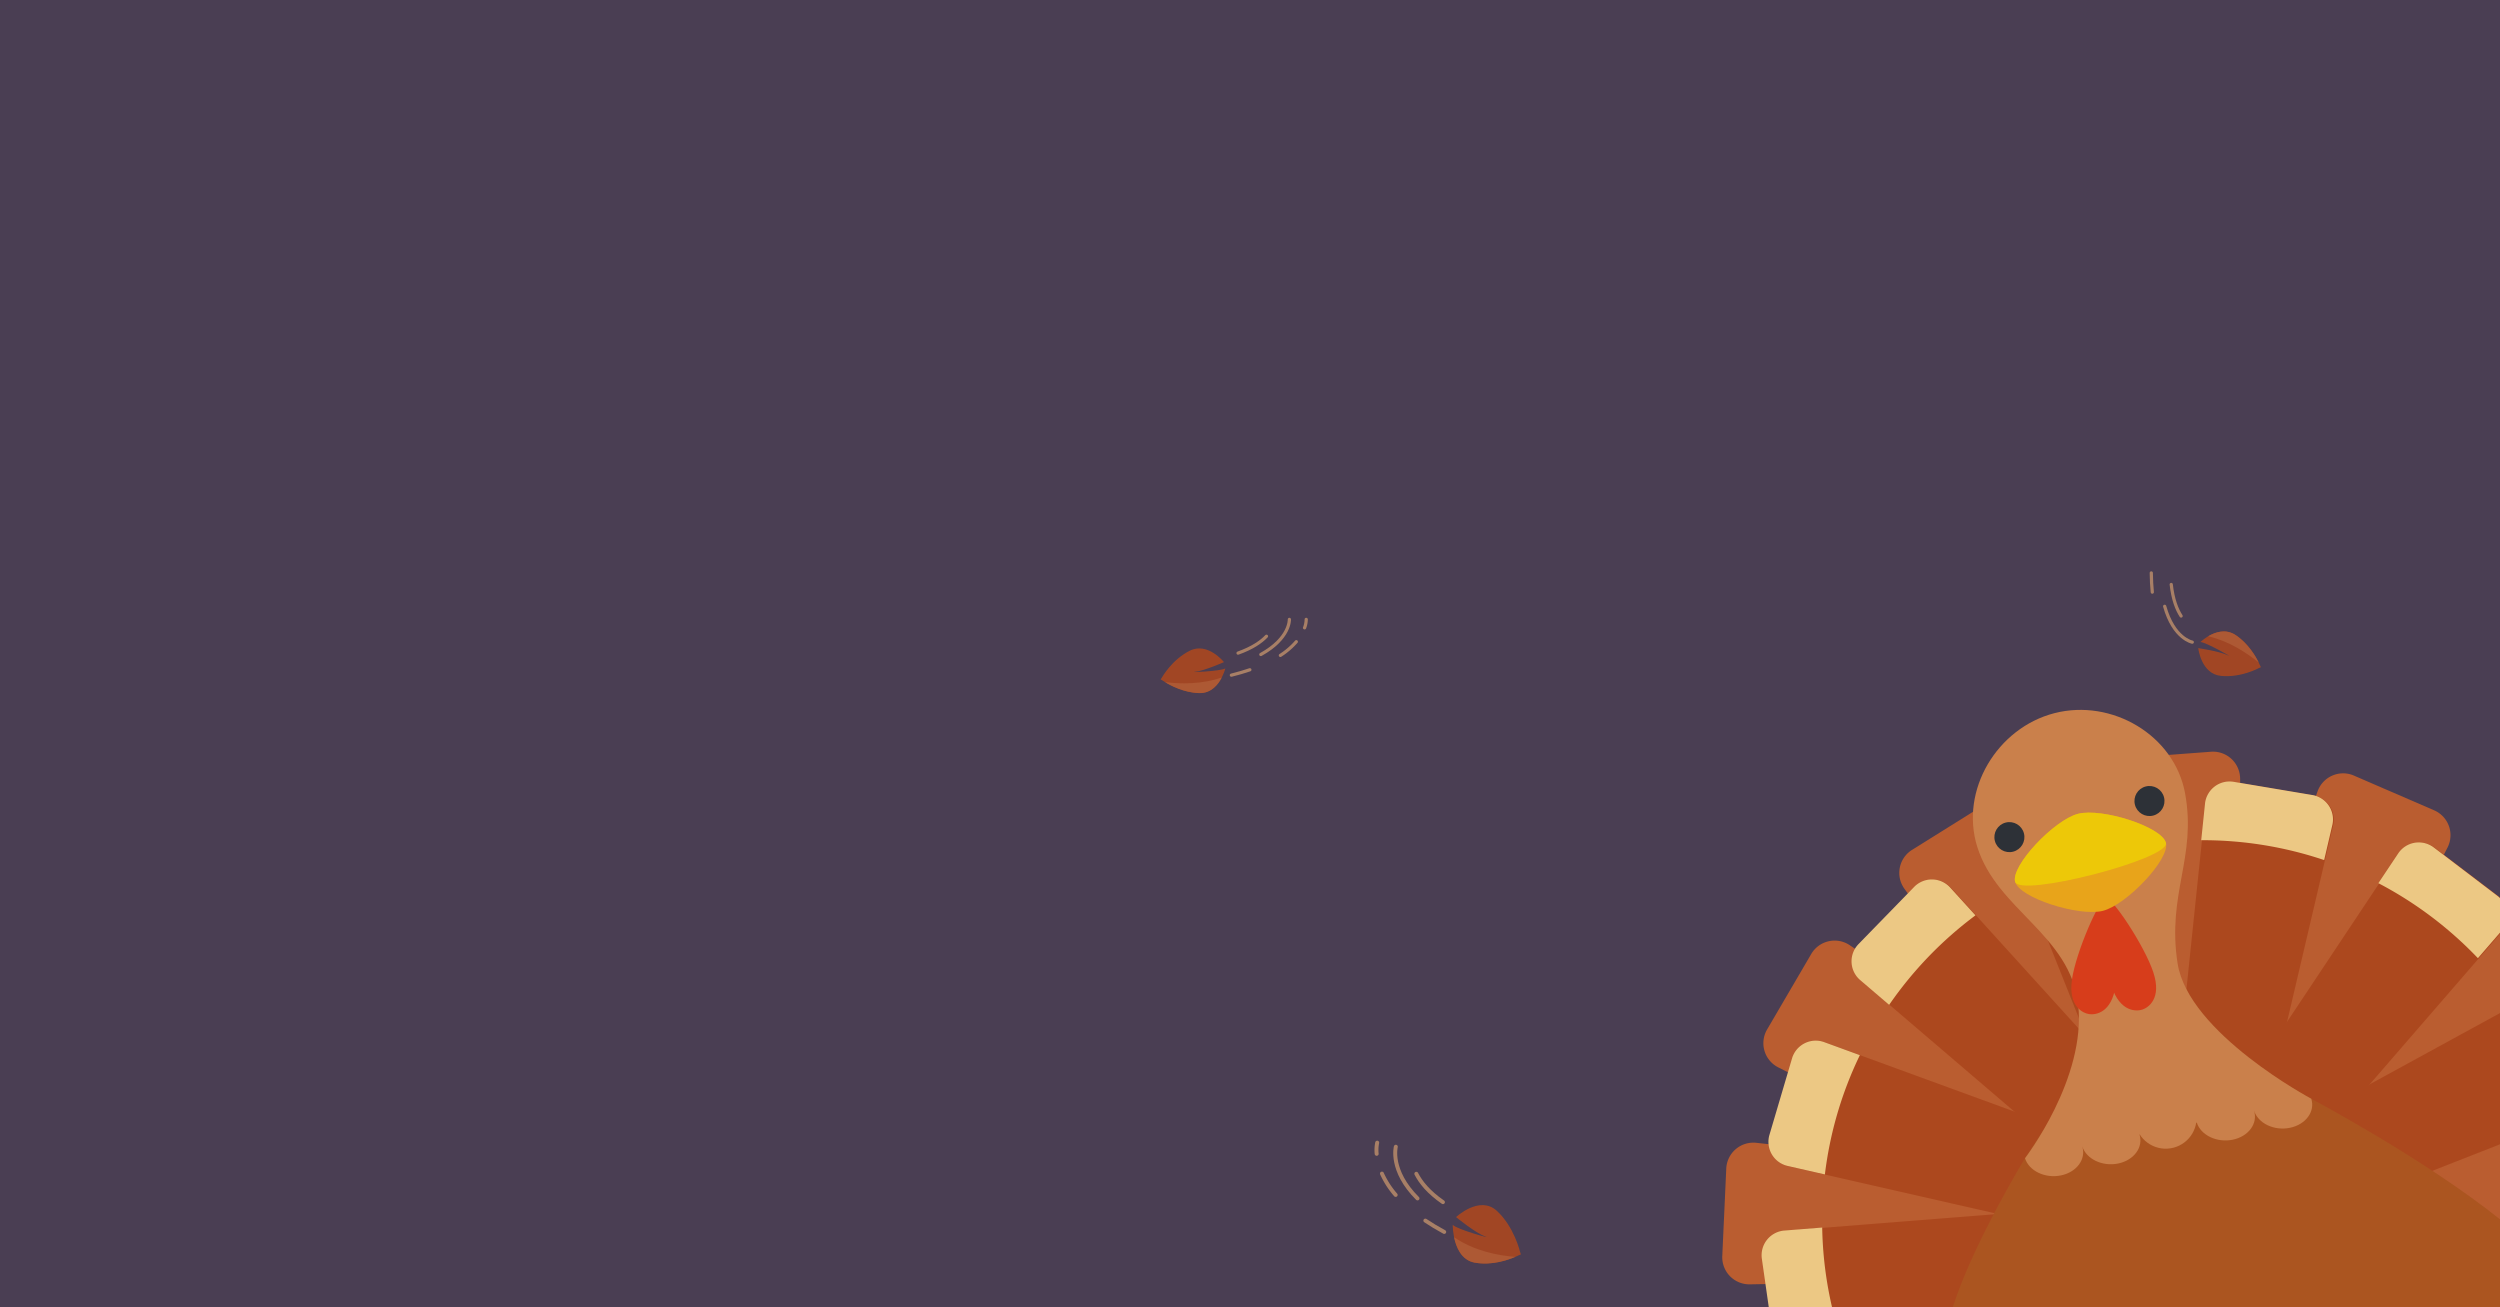 <svg id="Layer_1" data-name="Layer 1" xmlns="http://www.w3.org/2000/svg" xmlns:xlink="http://www.w3.org/1999/xlink" viewBox="0 0 1440 753"><defs><style>.cls-1,.cls-15,.cls-16{fill:none;}.cls-2{fill:#4a3e53;}.cls-3{opacity:0.9;}.cls-4{clip-path:url(#clip-path);}.cls-5{fill:#c6602c;}.cls-6{fill:#b74918;}.cls-7{fill:#fed78a;}.cls-8{fill:#b6581b;}.cls-9{fill:#d8874a;}.cls-10{fill:#e73d15;}.cls-11{fill:#f9af14;}.cls-12{fill:gold;}.cls-13{fill:#2a3034;}.cls-14{opacity:0.8;}.cls-15,.cls-16{stroke:#bf906a;stroke-linecap:round;stroke-miterlimit:10;}.cls-15{stroke-width:1.86px;}.cls-16{stroke-width:2.27px;}</style><clipPath id="clip-path"><rect class="cls-1" x="955.34" y="399.22" width="484.66" height="353.78"/></clipPath></defs><title>Artboard 2</title><rect class="cls-2" width="1440" height="753"/><g class="cls-3"><g class="cls-4"><path class="cls-5" d="M1532,699.87a15.62,15.62,0,0,0,13.4-18.71l-9.7-49.05a15.62,15.62,0,0,0-19.52-12.2l-235.3,62.22a18.2,18.2,0,0,0-13,20.79l2.91,14.71a18.2,18.2,0,0,0,19.93,14.28Z"/><path class="cls-5" d="M1496.91,579a15.62,15.62,0,0,0,3.17-22.79l-31.39-38.92a15.62,15.62,0,0,0-22.95-1.73L1266.33,680.06a18.2,18.2,0,0,0-1.84,24.45l9.41,11.67a18.2,18.2,0,0,0,24.28,3.38Z"/><path class="cls-5" d="M1409.7,488.33a15.62,15.62,0,0,0-7.79-21.66L1356,446.8a15.62,15.62,0,0,0-21.12,9.14l-82.4,229a18.2,18.2,0,0,0,9.74,22.5l13.76,6a18.2,18.2,0,0,0,23.07-8.3Z"/><path class="cls-5" d="M1290.31,448.57a15.62,15.62,0,0,0-17-15.55l-49.86,3.74A15.62,15.62,0,0,0,1209,454.66l33.5,241.07a18.2,18.2,0,0,0,19.08,15.4l15-1.12a18.2,18.2,0,0,0,16.57-18.07Z"/><path class="cls-5" d="M1166.13,468.85a15.62,15.62,0,0,0-22.25-5.89l-42.41,26.49A15.62,15.62,0,0,0,1097,512L1238.73,709.9a18.2,18.2,0,0,0,24.05,4.76l12.72-7.94a18.2,18.2,0,0,0,6.27-23.7Z"/><path class="cls-5" d="M1065.61,544.54a15.62,15.62,0,0,0-22.44,5.13l-25.24,43.17a15.62,15.62,0,0,0,6.54,22.07l217.46,109.31a18.2,18.2,0,0,0,23.51-7l7.57-12.94a18.2,18.2,0,0,0-5.46-23.9Z"/><path class="cls-5" d="M1011.8,658.28a15.62,15.62,0,0,0-17.48,15l-2.28,50a15.62,15.62,0,0,0,16,16.5l243.35-4.3A18.2,18.2,0,0,0,1269,718.31l.68-15a18.2,18.2,0,0,0-15.95-18.62Z"/><path class="cls-6" d="M1051.37,600.48a14.25,14.25,0,0,0-18.75,9.44l-12.92,43.74a14.25,14.25,0,0,0,10.61,18.12l216.47,49.33a16.6,16.6,0,0,0,19.3-11.3L1270,696.7a16.6,16.6,0,0,0-10.06-20Z"/><path class="cls-6" d="M1028.44,708.94a14.25,14.25,0,0,0-13.12,16.39l6.45,45.15A14.25,14.25,0,0,0,1039,782.54l217.37-45.24A16.6,16.6,0,0,0,1269.17,719l-1.94-13.54a16.6,16.6,0,0,0-17.46-14Z"/><path class="cls-6" d="M1123.87,511.49a14.25,14.25,0,0,0-21-.36l-31.78,32.72a14.25,14.25,0,0,0,1,21l168.73,144.3a16.6,16.6,0,0,0,22.34-1l9.53-9.81a16.6,16.6,0,0,0,.38-22.36Z"/><path class="cls-6" d="M1229.43,466.41A14.25,14.25,0,0,0,1211,456.34l-43.35,14.2a14.25,14.25,0,0,0-8.89,19l82.32,206.2a16.6,16.6,0,0,0,20.26,9.47l13-4.26a16.6,16.6,0,0,0,10.73-19.62Z"/><path class="cls-6" d="M1343.85,475.56a14.25,14.25,0,0,0-11.63-17.48l-45-7.58a14.25,14.25,0,0,0-16.71,12.71l-23,220.83a16.6,16.6,0,0,0,13.54,17.8l13.49,2.27a16.6,16.6,0,0,0,18.62-12.39Z"/><path class="cls-6" d="M1440.9,536.84a14.25,14.25,0,0,0-2.17-20.88l-36.3-27.62a14.25,14.25,0,0,0-20.7,3.48l-123,184.85a16.6,16.6,0,0,0,3.71,22.06l10.89,8.28a16.6,16.6,0,0,0,22.25-2.31Z"/><path class="cls-6" d="M1498.34,636.22a14.25,14.25,0,0,0,7.79-19.5l-19.31-41.33a14.25,14.25,0,0,0-19.95-6.54L1272.05,675.35a16.6,16.6,0,0,0-7,21.25l5.79,12.39a16.6,16.6,0,0,0,20.77,8.3Z"/><path class="cls-7" d="M1071.28,607.77a217.49,217.49,0,0,0-20.14,68.71l-21.28-4.85a14.25,14.25,0,0,1-10.61-18.12l12.92-43.74a14.25,14.25,0,0,1,18.75-9.44Z"/><path class="cls-7" d="M1062.49,777.4l-24,5a14.25,14.25,0,0,1-17.19-12.06l-6.45-45.15A14.26,14.26,0,0,1,1028,708.78l21.59-1.71A218.26,218.26,0,0,0,1062.49,777.4Z"/><path class="cls-7" d="M1137.86,527.25a220,220,0,0,0-49.71,51.55l-16.52-14.13a14.24,14.24,0,0,1-1-21L1102.43,511a14.25,14.25,0,0,1,21,.36Z"/><path class="cls-7" d="M1234.25,486.63a217.45,217.45,0,0,0-68,22.66l-7.94-19.89a14.26,14.26,0,0,1,8.89-19l43.35-14.2A14.25,14.25,0,0,1,1229,466.25Z"/><path class="cls-7" d="M1343.39,475.4l-4.68,20a218.9,218.9,0,0,0-70.08-11.44h-.73l2.17-20.9a14.25,14.25,0,0,1,16.71-12.71l45,7.57A14.25,14.25,0,0,1,1343.39,475.4Z"/><path class="cls-7" d="M1440.45,536.68l-13.18,15.23a219.87,219.87,0,0,0-57.33-43.2l11.34-17a14.25,14.25,0,0,1,20.7-3.48l36.31,27.62A14.25,14.25,0,0,1,1440.45,536.68Z"/><path class="cls-8" d="M1187.82,634.46l-21.42,32.66s-29.93,49.15-41.61,85.88H1440l.68-50.13c-44.16-35.46-109.44-70-109.44-70l-37.15-21.62Z"/><circle class="cls-9" cx="1247.45" cy="643.95" r="17.78" transform="translate(-121.21 331.57) rotate(-14.45)"/><path class="cls-9" d="M1258.62,457c-6.12-33.59-42.23-54.73-75.27-46.22s-54.66,44.48-44.44,77.06c11.43,36.44,53.57,50.55,58.1,90.67,4.8,42.55-30.61,88.65-30.61,88.65,2.34,7.34,11.63,11.76,20.73,9.87s14.58-9.38,12.24-16.73c2.34,7.34,11.63,11.76,20.73,9.87s14.58-9.38,12.24-16.73l33-6.85c2.34,7.34,11.63,11.76,20.74,9.87s14.58-9.38,12.24-16.73c2.34,7.34,11.62,11.77,20.73,9.87s14.58-9.38,12.24-16.73c0,0-70.78-37.78-77-78S1265.39,494.07,1258.62,457Z"/><path class="cls-10" d="M1193.47,564.14c2.28-15.84,16.07-47.22,19.54-46.72s7.86,34.48,5.58,50.33-11.71,16.89-15.17,16.39S1191.19,580,1193.47,564.14Z"/><path class="cls-10" d="M1216.21,568c-5-15.21-6.54-49.44-3.2-50.54s22.33,27.43,27.32,42.64-3,20.33-6.33,21.42S1221.19,583.17,1216.21,568Z"/><path class="cls-11" d="M1247.59,485.49c2.4,9.31-22.54,35.59-36.25,39.13s-48.25-7.43-50.65-16.74,22.54-35.59,36.25-39.13S1245.19,476.18,1247.59,485.49Z"/><path class="cls-12" d="M1247.59,485.49c2.4,9.31-84.5,31.7-86.9,22.39s22.54-35.59,36.25-39.13S1245.19,476.18,1247.59,485.49Z"/><circle class="cls-13" cx="1157.4" cy="482.25" r="8.65" transform="translate(-83.71 304) rotate(-14.45)"/><circle class="cls-13" cx="1238.09" cy="461.46" r="8.65" transform="translate(-75.98 323.47) rotate(-14.45)"/></g></g><g class="cls-14"><path class="cls-15" d="M742.68,356.77s.57,10.83-16.45,20.22"/><path class="cls-15" d="M729.49,366.48c-3.06,3.22-8.1,6.75-16.37,9.71"/><path class="cls-15" d="M719.92,385.79c-3.22,1.1-6.76,2.14-10.65,3.11"/><path class="cls-15" d="M746.67,369.63a42.18,42.18,0,0,1-9.17,7.88"/><path class="cls-15" d="M752.38,356.77a13.87,13.87,0,0,1-.95,4.85"/><path class="cls-6" d="M705.78,385s-3.5,14.55-15.06,14.2-21-7.19-21-7.19l-1.18-.7.77-1.13s5.65-10.17,16-15.36S705,381.38,705,381.38s-11.34,5-16.52,5.56S703.34,386.65,705.78,385Z"/><path class="cls-5" d="M703.75,390.22c-2.13,4.14-6.16,9.2-13,9-8.94-.27-16.6-4.42-19.61-6.29C680,394,692.31,394.25,703.75,390.22Z"/></g><g class="cls-14"><path class="cls-15" d="M1262.75,369.88s-10.67-1.93-15.9-20.65"/><path class="cls-15" d="M1256.32,354.82c-2.44-3.72-4.71-9.43-5.69-18.16"/><path class="cls-15" d="M1239.72,341.07c-.33-3.39-.54-7.07-.58-11.07"/><path class="cls-6" d="M1267.44,369.82s10.71-10.44,20.31-4,13.92,17.25,13.92,17.25l.62,1.22-1.26.55s-10.2,5.6-21.71,4.48-13.13-16-13.13-16,12.26,1.81,16.94,4.09S1270.38,369.73,1267.44,369.82Z"/><path class="cls-5" d="M1271.93,366.49c4-2.36,10.12-4.51,15.82-.67,7.43,5,11.69,12.59,13.24,15.76C1294.06,376,1283.76,369.17,1271.93,366.49Z"/></g><g class="cls-14"><path class="cls-16" d="M804,660.51s-3.66,13.69,12.49,29.79"/><path class="cls-16" d="M815.79,676.09c2.48,4.86,7,10.57,15.34,16.35"/><path class="cls-16" d="M821,703.06c3.24,2.18,6.85,4.37,10.87,6.54"/><path class="cls-16" d="M796,676a50.47,50.47,0,0,0,7.91,12.28"/><path class="cls-16" d="M793.27,658.17a20.73,20.73,0,0,0-.31,6.43"/><path class="cls-6" d="M836.77,705.49s-.2,19.42,12.64,21.77,25.13-4.11,25.13-4.11l1.5-.61-.54-1.63s-3.38-14.35-13.33-23.47-23.48,3.6-23.48,3.6,11.11,9.12,16.66,11.09S839,708.16,836.77,705.49Z"/><path class="cls-5" d="M837.54,712.62c1.2,5.8,4.22,13.24,11.86,14.64,9.94,1.82,19.54-1.64,23.38-3.29C862.71,723.19,849,720.53,837.54,712.62Z"/></g></svg>
